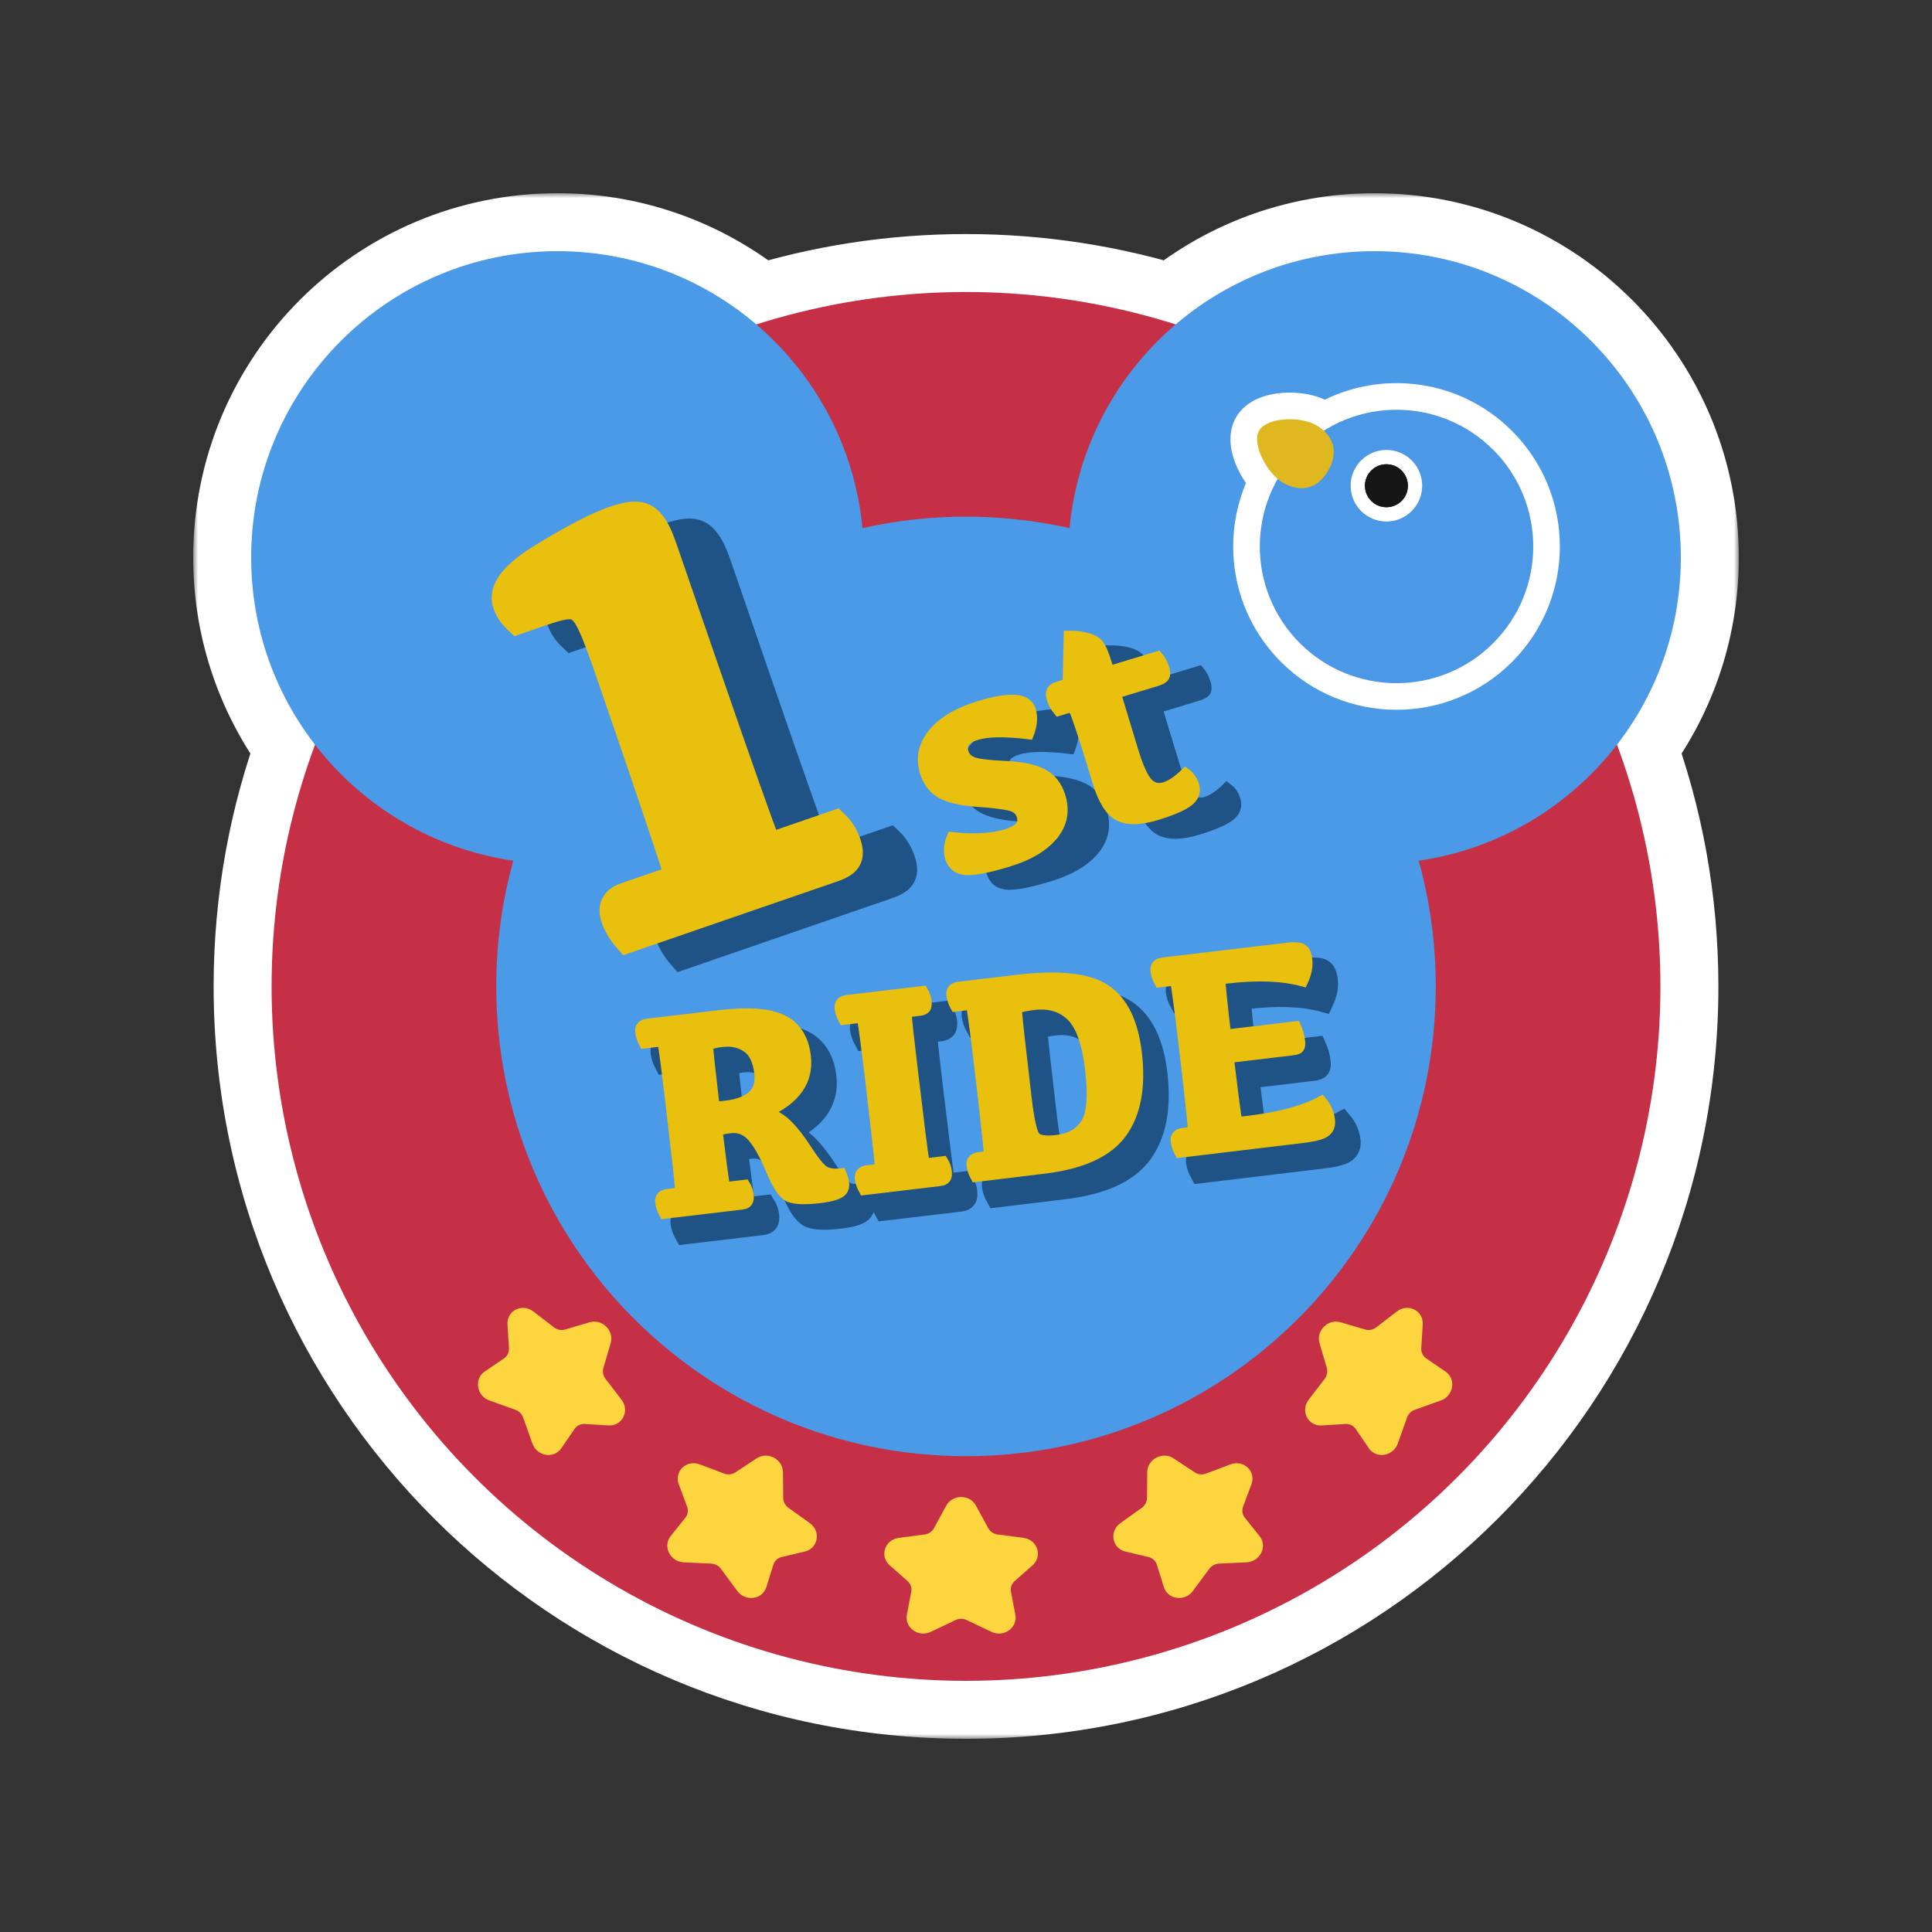 <svg width="200" height="200" viewBox="0 0 200 200" fill="none" xmlns="http://www.w3.org/2000/svg">
<rect x="0" y="0" width="200" height="200" fill="#333333" stroke="none"/>
<mask id="path-1-outside-1_1062_24843" maskUnits="userSpaceOnUse" x="20" y="20" width="160" height="160" fill="black">
<rect fill="white" x="20" y="20" width="160" height="160"/>
<path d="M142.286 26C159.801 26 174 40.199 174 57.714C174 65.004 171.538 71.718 167.403 77.074C170.301 84.872 171.887 93.308 171.887 102.114C171.887 141.816 139.702 174 100.001 174C60.3 174 28.115 141.816 28.115 102.114C28.115 93.308 29.699 84.872 32.597 77.075C28.461 71.719 26 65.004 26 57.714C26 40.199 40.199 26 57.714 26C65.559 26 72.738 28.851 78.274 33.57C85.129 31.4 92.428 30.229 100.001 30.229C107.573 30.229 114.871 31.399 121.725 33.569C127.261 28.85 134.441 26 142.286 26Z"/>
</mask>
<path d="M142.286 26C159.801 26 174 40.199 174 57.714C174 65.004 171.538 71.718 167.403 77.074C170.301 84.872 171.887 93.308 171.887 102.114C171.887 141.816 139.702 174 100.001 174C60.3 174 28.115 141.816 28.115 102.114C28.115 93.308 29.699 84.872 32.597 77.075C28.461 71.719 26 65.004 26 57.714C26 40.199 40.199 26 57.714 26C65.559 26 72.738 28.851 78.274 33.57C85.129 31.4 92.428 30.229 100.001 30.229C107.573 30.229 114.871 31.399 121.725 33.569C127.261 28.85 134.441 26 142.286 26Z" fill="#EAC00F"/>
<path d="M142.286 26L142.286 20H142.286V26ZM174 57.714L180 57.714L180 57.714L174 57.714ZM167.403 77.074L162.654 73.407C161.388 75.047 161.058 77.223 161.779 79.164L167.403 77.074ZM171.887 102.114L177.887 102.114V102.114H171.887ZM100.001 174L100.001 180L100.001 180L100.001 174ZM28.115 102.114L22.115 102.114L22.115 102.114L28.115 102.114ZM32.597 77.075L38.221 79.165C38.942 77.224 38.612 75.048 37.346 73.408L32.597 77.075ZM26 57.714L20 57.714V57.714H26ZM57.714 26L57.714 20L57.714 20L57.714 26ZM78.274 33.57L74.382 38.136C75.957 39.479 78.113 39.915 80.086 39.29L78.274 33.57ZM100.001 30.229L100.001 24.229H100.001V30.229ZM121.725 33.569L119.913 39.289C121.886 39.914 124.042 39.478 125.617 38.135L121.725 33.569ZM142.286 26L142.286 32C156.487 32 168 43.513 168 57.714L174 57.714L180 57.714C180 36.885 163.115 20 142.286 20L142.286 26ZM174 57.714H168C168 63.63 166.008 69.064 162.654 73.407L167.403 77.074L172.153 80.741C177.069 74.373 180 66.378 180 57.714H174ZM167.403 77.074L161.779 79.164C164.433 86.304 165.887 94.033 165.887 102.114H171.887H177.887C177.887 92.583 176.17 83.439 173.027 74.984L167.403 77.074ZM171.887 102.114L165.887 102.114C165.887 138.502 136.389 168 100.001 168L100.001 174L100.001 180C143.016 180 177.887 145.129 177.887 102.114L171.887 102.114ZM100.001 174V168C63.613 168 34.115 138.502 34.115 102.114L28.115 102.114L22.115 102.114C22.115 145.129 56.986 180 100.001 180V174ZM28.115 102.114H34.115C34.115 94.033 35.568 86.304 38.221 79.165L32.597 77.075L26.973 74.985C23.83 83.441 22.115 92.584 22.115 102.114H28.115ZM32.597 77.075L37.346 73.408C33.992 69.065 32 63.631 32 57.714H26H20C20 66.378 22.93 74.373 27.848 80.742L32.597 77.075ZM26 57.714L32 57.714C32 43.513 43.513 32 57.714 32L57.714 26L57.714 20C36.885 20 20 36.885 20 57.714L26 57.714ZM57.714 26V32C64.079 32 69.889 34.306 74.382 38.136L78.274 33.57L82.167 29.004C75.587 23.395 67.04 20 57.714 20V26ZM78.274 33.57L80.086 39.29C86.362 37.303 93.05 36.228 100.001 36.228V30.229V24.229C91.806 24.229 83.897 25.496 76.463 27.85L78.274 33.57ZM100.001 30.229L100.001 36.228C106.951 36.228 113.639 37.303 119.913 39.289L121.725 33.569L123.536 27.849C116.103 25.496 108.194 24.229 100.001 24.229L100.001 30.229ZM121.725 33.569L125.617 38.135C130.109 34.306 135.921 32 142.286 32V26V20C132.96 20 124.413 23.393 117.832 29.003L121.725 33.569Z" fill="white" mask="url(#path-1-outside-1_1062_24843)"/>
<circle cx="100.001" cy="102.114" r="71.886" fill="#C63047"/>
<path d="M142.286 26C159.801 26 174 40.199 174 57.714C174 73.674 162.21 86.879 146.864 89.098C148.013 93.241 148.629 97.606 148.629 102.114C148.629 128.971 126.857 150.743 100 150.743C73.143 150.743 51.371 128.971 51.371 102.114C51.371 97.606 51.986 93.241 53.135 89.098C37.79 86.878 26 73.674 26 57.714C26 40.199 40.199 26 57.714 26C74.203 26 87.751 38.583 89.282 54.671C92.731 53.895 96.317 53.485 100 53.485C103.682 53.485 107.269 53.895 110.717 54.671C112.249 38.583 125.797 26 142.286 26Z" fill="#4B9AE8"/>
<mask id="path-5-outside-2_1062_24843" maskUnits="userSpaceOnUse" x="116.683" y="29.174" width="52.326" height="52.326" fill="black">
<rect fill="white" x="116.683" y="29.174" width="52.326" height="52.326"/>
<path d="M154.576 46.56C160.103 52.087 160.102 61.049 154.575 66.577C149.048 72.104 140.086 72.104 134.559 66.577C129.951 61.968 129.185 54.974 132.261 49.572C130.835 48.349 129.633 45.81 130.339 44.578C131.137 43.187 134.597 43.06 136.238 44.005C136.533 44.174 136.799 44.368 137.034 44.583C142.502 41.139 149.813 41.798 154.576 46.56Z"/>
</mask>
<path d="M154.576 46.56C160.103 52.087 160.102 61.049 154.575 66.577C149.048 72.104 140.086 72.104 134.559 66.577C129.951 61.968 129.185 54.974 132.261 49.572C130.835 48.349 129.633 45.81 130.339 44.578C131.137 43.187 134.597 43.06 136.238 44.005C136.533 44.174 136.799 44.368 137.034 44.583C142.502 41.139 149.813 41.798 154.576 46.56Z" fill="#DFB820"/>
<path d="M154.576 46.56L156.524 44.612L156.524 44.612L154.576 46.56ZM154.575 66.577L156.523 68.525L156.523 68.525L154.575 66.577ZM134.559 66.577L132.611 68.525L132.611 68.525L134.559 66.577ZM132.261 49.572L134.655 50.935L135.779 48.96L134.054 47.48L132.261 49.572ZM130.339 44.578L127.949 43.208L127.949 43.209L130.339 44.578ZM136.238 44.005L137.613 41.617L137.612 41.617L136.238 44.005ZM137.034 44.583L135.173 46.615L136.723 48.034L138.502 46.914L137.034 44.583ZM154.576 46.56L152.627 48.508C157.079 52.959 157.078 60.177 152.627 64.629L154.575 66.577L156.523 68.525C163.126 61.922 163.127 51.215 156.524 44.612L154.576 46.56ZM154.575 66.577L152.627 64.629C148.175 69.08 140.958 69.08 136.507 64.629L134.559 66.577L132.611 68.525C139.214 75.128 149.92 75.127 156.523 68.525L154.575 66.577ZM134.559 66.577L136.507 64.629C132.799 60.92 132.177 55.286 134.655 50.935L132.261 49.572L129.867 48.209C126.193 54.661 127.103 63.017 132.611 68.525L134.559 66.577ZM132.261 49.572L134.054 47.48C133.709 47.184 133.291 46.615 133.045 46.023C132.928 45.739 132.893 45.552 132.887 45.479C132.879 45.388 132.922 45.613 132.729 45.948L130.339 44.578L127.949 43.209C127.404 44.16 127.332 45.164 127.395 45.934C127.461 46.721 127.683 47.476 127.956 48.134C128.491 49.424 129.387 50.736 130.468 51.663L132.261 49.572ZM130.339 44.578L132.729 45.948C132.515 46.322 132.274 46.375 132.427 46.311C132.55 46.26 132.804 46.191 133.178 46.163C133.54 46.135 133.923 46.155 134.262 46.214C134.618 46.276 134.812 46.362 134.864 46.392L136.238 44.005L137.612 41.617C136.158 40.78 134.277 40.555 132.766 40.668C131.971 40.728 131.108 40.892 130.306 41.226C129.534 41.548 128.562 42.139 127.949 43.208L130.339 44.578ZM136.238 44.005L134.864 46.392C134.992 46.466 135.094 46.543 135.173 46.615L137.034 44.583L138.894 42.551C138.504 42.194 138.073 41.882 137.613 41.617L136.238 44.005ZM137.034 44.583L138.502 46.914C142.905 44.141 148.795 44.676 152.627 48.508L154.576 46.56L156.524 44.612C150.832 38.92 142.098 38.138 135.566 42.252L137.034 44.583Z" fill="white" mask="url(#path-5-outside-2_1062_24843)"/>
<path d="M134.56 66.578C140.088 72.105 149.049 72.105 154.576 66.578C160.104 61.05 160.104 52.089 154.576 46.562C149.049 41.035 140.088 41.035 134.56 46.562C129.033 52.089 129.033 61.05 134.56 66.578Z" fill="#4B98E6"/>
<circle cx="143.521" cy="50.282" r="3.704" transform="rotate(45 143.521 50.282)" fill="white"/>
<circle cx="143.521" cy="50.283" r="2.223" transform="rotate(45 143.521 50.283)" fill="#161616"/>
<circle cx="143.521" cy="50.283" r="2.223" transform="rotate(45 143.521 50.283)" fill="#161616"/>
<path d="M132.823 49.977C131.178 49.03 129.543 45.971 130.34 44.58C131.138 43.188 134.597 43.061 136.239 44.006C137.881 44.951 138.696 46.629 137.507 48.702C136.306 50.8 134.464 50.922 132.819 49.975L132.823 49.977Z" fill="#DFB820"/>
<path d="M63.217 139.046L62.464 141.605C62.355 141.988 62.431 142.411 62.683 142.739L64.339 144.895C65.224 146.049 64.416 147.647 62.994 147.562L60.535 147.41C60.11 147.384 59.709 147.575 59.477 147.92L58.105 149.929C57.34 151.048 55.583 150.759 55.114 149.43L54.158 146.744C54.023 146.371 53.725 146.072 53.352 145.938L50.666 144.981C49.34 144.509 49.047 142.755 50.166 141.991L52.176 140.618C52.52 140.386 52.711 139.986 52.686 139.56L52.533 137.102C52.444 135.683 54.046 134.871 55.2 135.756L57.356 137.412C57.684 137.664 58.108 137.749 58.49 137.632L61.05 136.878C62.343 136.503 63.596 137.757 63.217 139.046Z" fill="#FCD53F"/>
<path d="M81.053 152.4L81.077 155.068C81.084 155.466 81.281 155.848 81.618 156.089L83.829 157.669C85.012 158.516 84.704 160.28 83.319 160.613L80.922 161.183C80.508 161.282 80.18 161.581 80.059 161.978L79.33 164.301C78.925 165.594 77.159 165.828 76.324 164.693L74.627 162.402C74.39 162.084 74.017 161.886 73.621 161.865L70.773 161.732C69.368 161.666 68.577 160.074 69.425 159.017L70.947 157.119C71.21 156.797 71.276 156.358 71.127 155.958L70.266 153.65C69.768 152.319 71.064 151.076 72.425 151.587L74.97 152.544C75.358 152.689 75.787 152.647 76.119 152.423L78.348 150.957C79.477 150.222 81.04 151.056 81.053 152.4Z" fill="#FCD53F"/>
<path d="M136.597 139.046L137.351 141.605C137.46 141.988 137.383 142.411 137.131 142.74L135.475 144.895C134.59 146.05 135.398 147.647 136.82 147.563L139.279 147.41C139.705 147.384 140.105 147.575 140.337 147.92L141.71 149.929C142.474 151.048 144.232 150.759 144.7 149.43L145.657 146.744C145.791 146.371 146.09 146.073 146.463 145.938L149.149 144.981C150.474 144.509 150.767 142.755 149.648 141.991L147.639 140.618C147.294 140.386 147.103 139.986 147.129 139.56L147.281 137.102C147.37 135.683 145.768 134.871 144.614 135.756L142.458 137.412C142.13 137.664 141.707 137.749 141.324 137.632L138.765 136.878C137.472 136.504 136.218 137.757 136.597 139.046Z" fill="#FCD53F"/>
<path d="M118.761 152.4L118.737 155.068C118.73 155.466 118.533 155.848 118.197 156.089L115.985 157.67C114.802 158.516 115.11 160.28 116.496 160.613L118.892 161.183C119.307 161.282 119.634 161.581 119.756 161.979L120.484 164.301C120.89 165.594 122.655 165.828 123.49 164.693L125.187 162.402C125.425 162.084 125.797 161.886 126.193 161.866L129.041 161.732C130.447 161.667 131.238 160.074 130.39 159.017L128.867 157.119C128.605 156.797 128.539 156.358 128.687 155.958L129.549 153.65C130.047 152.319 128.751 151.076 127.389 151.587L124.844 152.544C124.457 152.689 124.027 152.647 123.695 152.424L121.466 150.957C120.338 150.222 118.774 151.056 118.761 152.4Z" fill="#FCD53F"/>
<path d="M101.027 155.856L102.304 158.199C102.497 158.547 102.851 158.791 103.261 158.846L105.956 159.199C107.398 159.389 107.957 161.09 106.891 162.036L105.045 163.667C104.726 163.949 104.577 164.368 104.657 164.776L105.107 167.167C105.358 168.499 103.911 169.537 102.64 168.928L100.064 167.705C99.705 167.537 99.283 167.537 98.924 167.705L96.348 168.928C95.078 169.532 93.63 168.499 93.881 167.167L94.331 164.776C94.411 164.368 94.263 163.949 93.943 163.667L92.097 162.036C91.031 161.096 91.59 159.389 93.032 159.199L95.727 158.846C96.138 158.791 96.496 158.552 96.684 158.199L97.961 155.856C98.611 154.677 100.383 154.677 101.027 155.856Z" fill="#FCD53F"/>
<path d="M75.945 92.676C75.197 90.197 72.808 83.11 68.777 71.414C68 69.159 67.425 67.615 67.052 66.781C66.692 65.922 66.318 65.302 65.93 64.923C65.543 64.543 65.075 64.362 64.525 64.381C63.969 64.38 63.031 64.607 61.713 65.061L59.219 65.921C58.683 65.421 58.307 64.856 58.089 64.226C57.602 62.811 58.918 61.171 62.038 59.305C65.151 57.419 67.52 56.197 69.144 55.637C70.253 55.255 71.076 55.099 71.613 55.171C72.164 55.216 72.633 55.493 73.022 56C73.423 56.482 73.821 57.296 74.216 58.443L78.336 70.397C81.9 80.735 84.151 87.111 85.089 89.525L92.055 87.124C92.597 87.642 93.004 88.293 93.274 89.077C93.504 89.746 93.522 90.264 93.328 90.63C93.152 90.99 92.663 91.308 91.861 91.585L70.591 98.915C69.989 98.225 69.567 97.526 69.323 96.819C69.119 96.226 69.108 95.76 69.289 95.419C69.465 95.059 69.849 94.777 70.441 94.573L75.945 92.676Z" fill="#1F5385" stroke="#1F5385" stroke-width="2.957"/>
<path d="M114.856 72.326L114.97 67.378C115.524 67.373 116.051 67.425 116.552 67.534C117.063 67.64 117.475 67.814 117.788 68.057C118.111 68.296 118.457 69.023 118.826 70.239L119.071 71.046L124.123 69.513C124.413 69.86 124.626 70.257 124.762 70.706C124.877 71.085 124.885 71.36 124.785 71.532C124.684 71.704 124.435 71.85 124.036 71.971L119.747 73.273L121.539 79.177C122.059 80.891 122.558 82.012 123.034 82.543C123.511 83.073 124.087 83.251 124.764 83.078C125.448 82.893 126.197 82.404 127.012 81.612C127.419 81.913 127.698 82.313 127.85 82.811C128.055 83.489 127.836 84.056 127.191 84.513C126.553 84.957 125.482 85.407 123.977 85.864C122.333 86.363 121.058 86.391 120.151 85.948C119.253 85.502 118.518 84.333 117.943 82.439L117.153 79.839C116.654 78.195 116.069 76.446 115.398 74.593L113.873 75.056C113.564 74.682 113.343 74.276 113.209 73.838C113.107 73.499 113.099 73.24 113.186 73.061C113.283 72.879 113.491 72.74 113.81 72.643L114.856 72.326Z" fill="#1F5385" stroke="#1F5385" stroke-width="1.142"/>
<path d="M105.681 74.637C107.186 74.181 108.391 73.973 109.295 74.014C110.197 74.045 110.749 74.394 110.952 75.061C111.167 75.769 111.1 76.573 110.753 77.472C108.314 77.179 106.521 77.206 105.375 77.554C104.767 77.739 104.349 77.991 104.119 78.311C103.9 78.628 103.855 79.001 103.986 79.429C104.122 79.877 104.434 80.207 104.922 80.418C105.421 80.626 106.459 80.767 108.039 80.843C109.875 80.906 111.245 81.17 112.148 81.636C113.061 82.099 113.685 82.883 114.021 83.989C114.475 85.484 114.21 86.816 113.226 87.985C112.253 89.151 110.725 90.05 108.642 90.682C106.719 91.266 105.31 91.552 104.414 91.541C103.515 91.52 102.936 91.098 102.675 90.274C102.487 89.656 102.547 88.974 102.853 88.228C105.093 88.473 106.98 88.363 108.515 87.897C109.143 87.706 109.599 87.453 109.884 87.138C110.17 86.823 110.238 86.422 110.09 85.933C109.917 85.365 109.471 85.006 108.75 84.855C108.04 84.7 106.928 84.57 105.416 84.463C103.792 84.347 102.569 84.065 101.748 83.618C100.933 83.158 100.373 82.424 100.068 81.418C99.638 80.003 99.914 78.69 100.896 77.478C101.884 76.253 103.479 75.306 105.681 74.637Z" fill="#1F5385" stroke="#1F5385" stroke-width="1.142"/>
<path d="M70.328 90.922C69.58 88.443 67.191 81.356 63.16 69.66C62.383 67.405 61.808 65.861 61.435 65.027C61.075 64.168 60.701 63.548 60.313 63.169C59.926 62.789 59.457 62.608 58.908 62.627C58.352 62.626 57.414 62.853 56.096 63.307L53.602 64.167C53.066 63.667 52.69 63.102 52.472 62.471C51.985 61.057 53.301 59.417 56.421 57.551C59.534 55.665 61.903 54.443 63.527 53.883C64.635 53.501 65.459 53.345 65.996 53.417C66.546 53.462 67.016 53.739 67.405 54.246C67.806 54.728 68.204 55.542 68.599 56.689L72.719 68.642C76.282 78.981 78.534 85.357 79.472 87.771L86.438 85.37C86.98 85.888 87.386 86.54 87.656 87.323C87.887 87.992 87.905 88.51 87.71 88.876C87.535 89.236 87.046 89.554 86.244 89.831L64.973 97.161C64.372 96.471 63.949 95.772 63.706 95.065C63.501 94.472 63.49 94.006 63.672 93.665C63.847 93.305 64.231 93.023 64.824 92.819L70.328 90.922Z" fill="#EAC00F" stroke="#EAC00F" stroke-width="2.957"/>
<path d="M110.569 70.81L110.683 65.862C111.237 65.857 111.764 65.909 112.265 66.018C112.776 66.124 113.188 66.299 113.501 66.541C113.824 66.78 114.17 67.508 114.539 68.723L114.784 69.53L119.836 67.997C120.126 68.344 120.339 68.742 120.475 69.19C120.59 69.569 120.598 69.844 120.497 70.016C120.397 70.188 120.148 70.334 119.749 70.455L115.46 71.757L117.252 77.661C117.772 79.375 118.271 80.497 118.747 81.027C119.224 81.557 119.8 81.735 120.477 81.562C121.16 81.377 121.91 80.888 122.725 80.097C123.132 80.397 123.411 80.797 123.562 81.295C123.768 81.973 123.549 82.54 122.904 82.997C122.266 83.441 121.195 83.891 119.69 84.348C118.046 84.847 116.77 84.875 115.863 84.432C114.966 83.986 114.23 82.817 113.656 80.924L112.866 78.323C112.367 76.679 111.782 74.93 111.111 73.078L109.586 73.54C109.277 73.166 109.055 72.76 108.922 72.322C108.82 71.983 108.812 71.724 108.899 71.545C108.996 71.364 109.204 71.224 109.523 71.127L110.569 70.81Z" fill="#EAC00F" stroke="#EAC00F" stroke-width="1.142"/>
<path d="M101.396 73.122C102.901 72.665 104.105 72.457 105.01 72.498C105.912 72.529 106.464 72.878 106.667 73.546C106.881 74.253 106.815 75.057 106.468 75.957C104.029 75.663 102.236 75.691 101.09 76.038C100.482 76.223 100.064 76.475 99.834 76.795C99.615 77.112 99.57 77.485 99.7 77.913C99.837 78.361 100.149 78.691 100.637 78.902C101.136 79.11 102.174 79.251 103.753 79.327C105.59 79.39 106.96 79.654 107.863 80.12C108.776 80.583 109.4 81.367 109.736 82.473C110.19 83.968 109.925 85.3 108.941 86.469C107.968 87.635 106.44 88.534 104.357 89.166C102.434 89.75 101.025 90.036 100.129 90.025C99.23 90.004 98.65 89.582 98.389 88.758C98.202 88.14 98.261 87.458 98.568 86.712C100.808 86.957 102.695 86.847 104.23 86.381C104.857 86.19 105.314 85.938 105.599 85.623C105.884 85.307 105.953 84.906 105.805 84.417C105.632 83.85 105.186 83.49 104.465 83.339C103.755 83.184 102.643 83.054 101.131 82.947C99.507 82.831 98.284 82.549 97.463 82.102C96.648 81.642 96.088 80.909 95.783 79.902C95.353 78.487 95.629 77.174 96.611 75.962C97.599 74.737 99.194 73.79 101.396 73.122Z" fill="#EAC00F" stroke="#EAC00F" stroke-width="1.142"/>
<path d="M135.554 100.21C136.166 100.138 136.613 100.182 136.894 100.342C137.184 100.492 137.363 100.859 137.432 101.443C137.516 102.151 137.368 102.906 136.988 103.708C134.882 103.133 132.26 103.032 129.122 103.405L128.433 103.486C128.487 104.431 128.684 106.343 129.026 109.223L136.26 108.364C136.483 108.852 136.627 109.369 136.691 109.914C136.73 110.239 136.699 110.466 136.598 110.595C136.495 110.714 136.281 110.792 135.956 110.831L129.311 111.62C129.758 115.303 130.051 117.524 130.189 118.284L131.381 118.142C134.605 117.759 137.115 117.078 138.91 116.098C139.406 116.68 139.698 117.339 139.785 118.076C139.848 118.602 139.696 119.003 139.331 119.28C138.966 119.556 138.186 119.765 136.99 119.907L124.232 121.436C124.01 121.035 123.876 120.639 123.829 120.247C123.798 119.988 123.848 119.793 123.978 119.661C124.107 119.52 124.31 119.433 124.587 119.4L125.635 119.275C125.546 118.034 125.194 114.821 124.578 109.635C124.245 106.831 123.977 104.821 123.774 103.603L122.138 103.797C121.916 103.396 121.782 103.005 121.737 102.622C121.705 102.354 121.754 102.154 121.884 102.022C122.013 101.881 122.216 101.794 122.493 101.761L135.554 100.21Z" fill="#1F5385" stroke="#1F5385" stroke-width="2.114"/>
<path d="M109.128 106.142C108.439 106.224 107.847 106.343 107.351 106.499C107.462 107.844 107.807 110.951 108.385 115.822C108.654 118.089 108.952 119.412 109.278 119.791C109.603 120.16 110.35 120.275 111.517 120.136C112.904 119.972 113.908 119.392 114.527 118.396C115.146 117.401 115.293 115.53 114.967 112.784C114.646 110.077 113.992 108.248 113.006 107.297C112.028 106.336 110.735 105.951 109.128 106.142ZM107.423 103.55C111.748 103.037 114.796 103.373 116.567 104.56C118.337 105.738 119.411 107.92 119.789 111.106C120.208 114.636 119.692 117.4 118.241 119.396C116.799 121.392 114.093 122.625 110.122 123.097L103.105 123.944C102.883 123.544 102.749 123.147 102.702 122.755C102.672 122.497 102.721 122.301 102.851 122.17C102.98 122.028 103.183 121.941 103.46 121.908L104.508 121.784C104.419 120.543 104.067 117.329 103.451 112.143C103.118 109.339 102.85 107.329 102.647 106.111L101.011 106.305C100.789 105.905 100.655 105.513 100.61 105.13C100.578 104.862 100.627 104.662 100.757 104.531C100.886 104.389 101.089 104.302 101.366 104.269L107.423 103.55Z" fill="#1F5385" stroke="#1F5385" stroke-width="2.114"/>
<path d="M97.651 104.71C97.855 105.045 97.979 105.389 98.021 105.743C98.062 106.088 98.028 106.334 97.919 106.483C97.81 106.622 97.616 106.708 97.339 106.741L95.947 106.907C96.044 108.137 96.265 110.158 96.608 112.97C97.223 118.146 97.626 121.344 97.82 122.563L99.743 122.335C99.947 122.66 100.07 123.004 100.113 123.368C100.153 123.703 100.118 123.945 100.01 124.093C99.901 124.242 99.709 124.333 99.431 124.366L91.537 125.303C91.315 124.903 91.181 124.506 91.134 124.114C91.103 123.855 91.153 123.66 91.283 123.528C91.412 123.387 91.615 123.3 91.892 123.267L93.227 123.108C93.129 121.878 92.773 118.67 92.157 113.484C91.815 110.682 91.547 108.671 91.354 107.452L89.445 107.678C89.223 107.278 89.089 106.886 89.043 106.503C89.012 106.236 89.061 106.036 89.191 105.904C89.319 105.762 89.522 105.675 89.8 105.642L97.651 104.71Z" fill="#1F5385" stroke="#1F5385" stroke-width="2.114"/>
<path d="M76.094 116.715L77.256 116.577C78.49 116.431 79.406 116.089 80.002 115.553C80.606 115.006 80.848 114.225 80.728 113.211C80.572 111.9 80.136 111.005 79.42 110.528C78.712 110.039 77.86 109.854 76.865 109.972C76.262 110.044 75.775 110.15 75.404 110.291C75.427 110.9 75.606 112.611 75.94 115.424L76.094 116.715ZM79.233 124.77C79.436 125.095 79.56 125.439 79.603 125.803C79.643 126.138 79.608 126.38 79.5 126.528C79.391 126.677 79.203 126.767 78.935 126.799L70.869 127.757C70.647 127.356 70.513 126.96 70.466 126.567C70.435 126.309 70.485 126.114 70.615 125.982C70.744 125.841 70.947 125.753 71.224 125.721L72.559 125.562C72.462 124.332 72.105 121.123 71.489 115.938C71.156 113.134 70.893 111.123 70.7 109.904L68.791 110.13C68.579 109.729 68.45 109.336 68.404 108.954C68.372 108.686 68.417 108.486 68.537 108.356C68.666 108.214 68.869 108.127 69.146 108.094L76.595 107.21C79.58 106.855 81.759 107.019 83.13 107.7C84.511 108.381 85.31 109.634 85.527 111.462C85.827 113.988 84.47 115.925 81.457 117.272C82.281 117.504 83.006 117.932 83.633 118.557C84.259 119.171 84.947 120.06 85.696 121.223C86.444 122.376 87.028 123.083 87.447 123.343C87.874 123.594 88.457 123.675 89.193 123.587C89.553 124.408 89.594 125 89.317 125.363C89.04 125.726 88.26 125.983 86.978 126.135C85.485 126.313 84.433 126.277 83.822 126.03C83.219 125.772 82.591 124.856 81.938 123.284C81.285 121.703 80.644 120.551 80.015 119.83C79.394 119.099 78.62 118.788 77.692 118.898C77.194 118.957 76.76 119.057 76.388 119.198C76.736 122.049 76.991 123.988 77.152 125.017L79.233 124.77Z" fill="#1F5385" stroke="#1F5385" stroke-width="2.114"/>
<path d="M133.441 98.096C134.053 98.023 134.5 98.067 134.781 98.228C135.07 98.378 135.25 98.745 135.319 99.329C135.403 100.037 135.255 100.792 134.875 101.594C132.769 101.019 130.147 100.918 127.008 101.29L126.319 101.372C126.373 102.317 126.571 104.229 126.913 107.109L134.147 106.25C134.37 106.738 134.513 107.255 134.578 107.8C134.617 108.125 134.585 108.352 134.484 108.481C134.382 108.599 134.168 108.678 133.843 108.717L127.198 109.506C127.645 113.188 127.937 115.41 128.076 116.169L129.267 116.028C132.492 115.645 135.002 114.964 136.797 113.984C137.293 114.566 137.585 115.225 137.672 115.962C137.734 116.488 137.583 116.889 137.218 117.165C136.853 117.442 136.073 117.651 134.877 117.793L122.119 119.322C121.897 118.921 121.762 118.525 121.716 118.132C121.685 117.874 121.735 117.679 121.865 117.547C121.993 117.406 122.197 117.319 122.474 117.286L123.522 117.161C123.433 115.92 123.08 112.707 122.465 107.521C122.132 104.717 121.864 102.706 121.661 101.488L120.025 101.683C119.803 101.282 119.669 100.89 119.624 100.508C119.592 100.24 119.641 100.04 119.771 99.908C119.899 99.767 120.103 99.68 120.38 99.647L133.441 98.096Z" fill="#EAC00F" stroke="#EAC00F" stroke-width="1.057"/>
<path d="M107.015 104.028C106.326 104.11 105.733 104.228 105.238 104.384C105.349 105.73 105.694 108.837 106.272 113.707C106.541 115.975 106.839 117.298 107.165 117.677C107.49 118.046 108.236 118.161 109.404 118.022C110.791 117.858 111.795 117.278 112.414 116.282C113.033 115.287 113.18 113.416 112.854 110.67C112.532 107.962 111.878 106.133 110.892 105.183C109.915 104.222 108.622 103.837 107.015 104.028ZM105.31 101.436C109.635 100.922 112.682 101.259 114.454 102.446C116.223 103.623 117.298 105.805 117.676 108.992C118.095 112.522 117.579 115.286 116.128 117.282C114.686 119.278 111.979 120.511 108.009 120.982L100.992 121.83C100.77 121.429 100.635 121.033 100.589 120.641C100.558 120.382 100.608 120.187 100.738 120.055C100.866 119.914 101.07 119.827 101.347 119.794L102.395 119.669C102.306 118.428 101.953 115.215 101.338 110.029C101.005 107.225 100.737 105.215 100.534 103.997L98.898 104.191C98.676 103.79 98.542 103.399 98.497 103.016C98.465 102.748 98.514 102.548 98.644 102.416C98.772 102.275 98.976 102.188 99.253 102.155L105.31 101.436Z" fill="#EAC00F" stroke="#EAC00F" stroke-width="1.057"/>
<path d="M95.537 102.596C95.742 102.931 95.865 103.275 95.907 103.629C95.948 103.974 95.915 104.22 95.806 104.369C95.696 104.508 95.503 104.594 95.225 104.627L93.833 104.792C93.931 106.023 94.151 108.044 94.495 110.856C95.109 116.032 95.513 119.23 95.707 120.449L97.63 120.221C97.833 120.546 97.957 120.89 98 121.254C98.04 121.589 98.005 121.83 97.897 121.979C97.788 122.128 97.595 122.219 97.318 122.252L89.424 123.189C89.202 122.788 89.067 122.392 89.021 122C88.99 121.741 89.04 121.546 89.17 121.414C89.298 121.273 89.501 121.186 89.779 121.153L91.114 120.994C91.016 119.764 90.66 116.556 90.044 111.37C89.701 108.567 89.434 106.557 89.24 105.338L87.332 105.564C87.109 105.164 86.976 104.772 86.93 104.389C86.898 104.121 86.947 103.921 87.077 103.79C87.206 103.648 87.409 103.561 87.687 103.528L95.537 102.596Z" fill="#EAC00F" stroke="#EAC00F" stroke-width="1.057"/>
<path d="M73.98 114.601L75.143 114.463C76.377 114.317 77.292 113.975 77.888 113.439C78.493 112.891 78.735 112.111 78.615 111.096C78.459 109.786 78.023 108.891 77.306 108.414C76.598 107.925 75.747 107.74 74.752 107.858C74.149 107.93 73.662 108.036 73.29 108.177C73.314 108.786 73.493 110.496 73.827 113.309L73.98 114.601ZM77.12 122.656C77.323 122.981 77.447 123.325 77.49 123.689C77.529 124.024 77.495 124.265 77.387 124.414C77.278 124.563 77.09 124.653 76.822 124.685L68.756 125.642C68.534 125.242 68.399 124.845 68.353 124.453C68.322 124.195 68.372 124 68.502 123.868C68.63 123.726 68.834 123.639 69.111 123.606L70.446 123.448C70.348 122.217 69.992 119.009 69.376 113.823C69.043 111.02 68.78 109.008 68.587 107.789L66.678 108.016C66.465 107.614 66.336 107.222 66.291 106.839C66.259 106.572 66.303 106.372 66.424 106.241C66.552 106.1 66.755 106.013 67.033 105.98L74.482 105.096C77.467 104.741 79.645 104.905 81.017 105.586C82.398 106.266 83.197 107.52 83.414 109.348C83.714 111.874 82.357 113.81 79.344 115.158C80.167 115.39 80.893 115.818 81.52 116.442C82.146 117.057 82.834 117.946 83.583 119.108C84.331 120.261 84.915 120.968 85.334 121.229C85.761 121.479 86.343 121.561 87.08 121.473C87.44 122.294 87.481 122.886 87.204 123.249C86.927 123.611 86.147 123.869 84.865 124.021C83.372 124.198 82.32 124.163 81.708 123.916C81.105 123.657 80.477 122.742 79.825 121.17C79.171 119.588 78.53 118.437 77.901 117.716C77.281 116.984 76.507 116.674 75.578 116.784C75.081 116.843 74.646 116.943 74.275 117.084C74.623 119.934 74.878 121.874 75.038 122.903L77.12 122.656Z" fill="#EAC00F" stroke="#EAC00F" stroke-width="1.057"/>
</svg>
